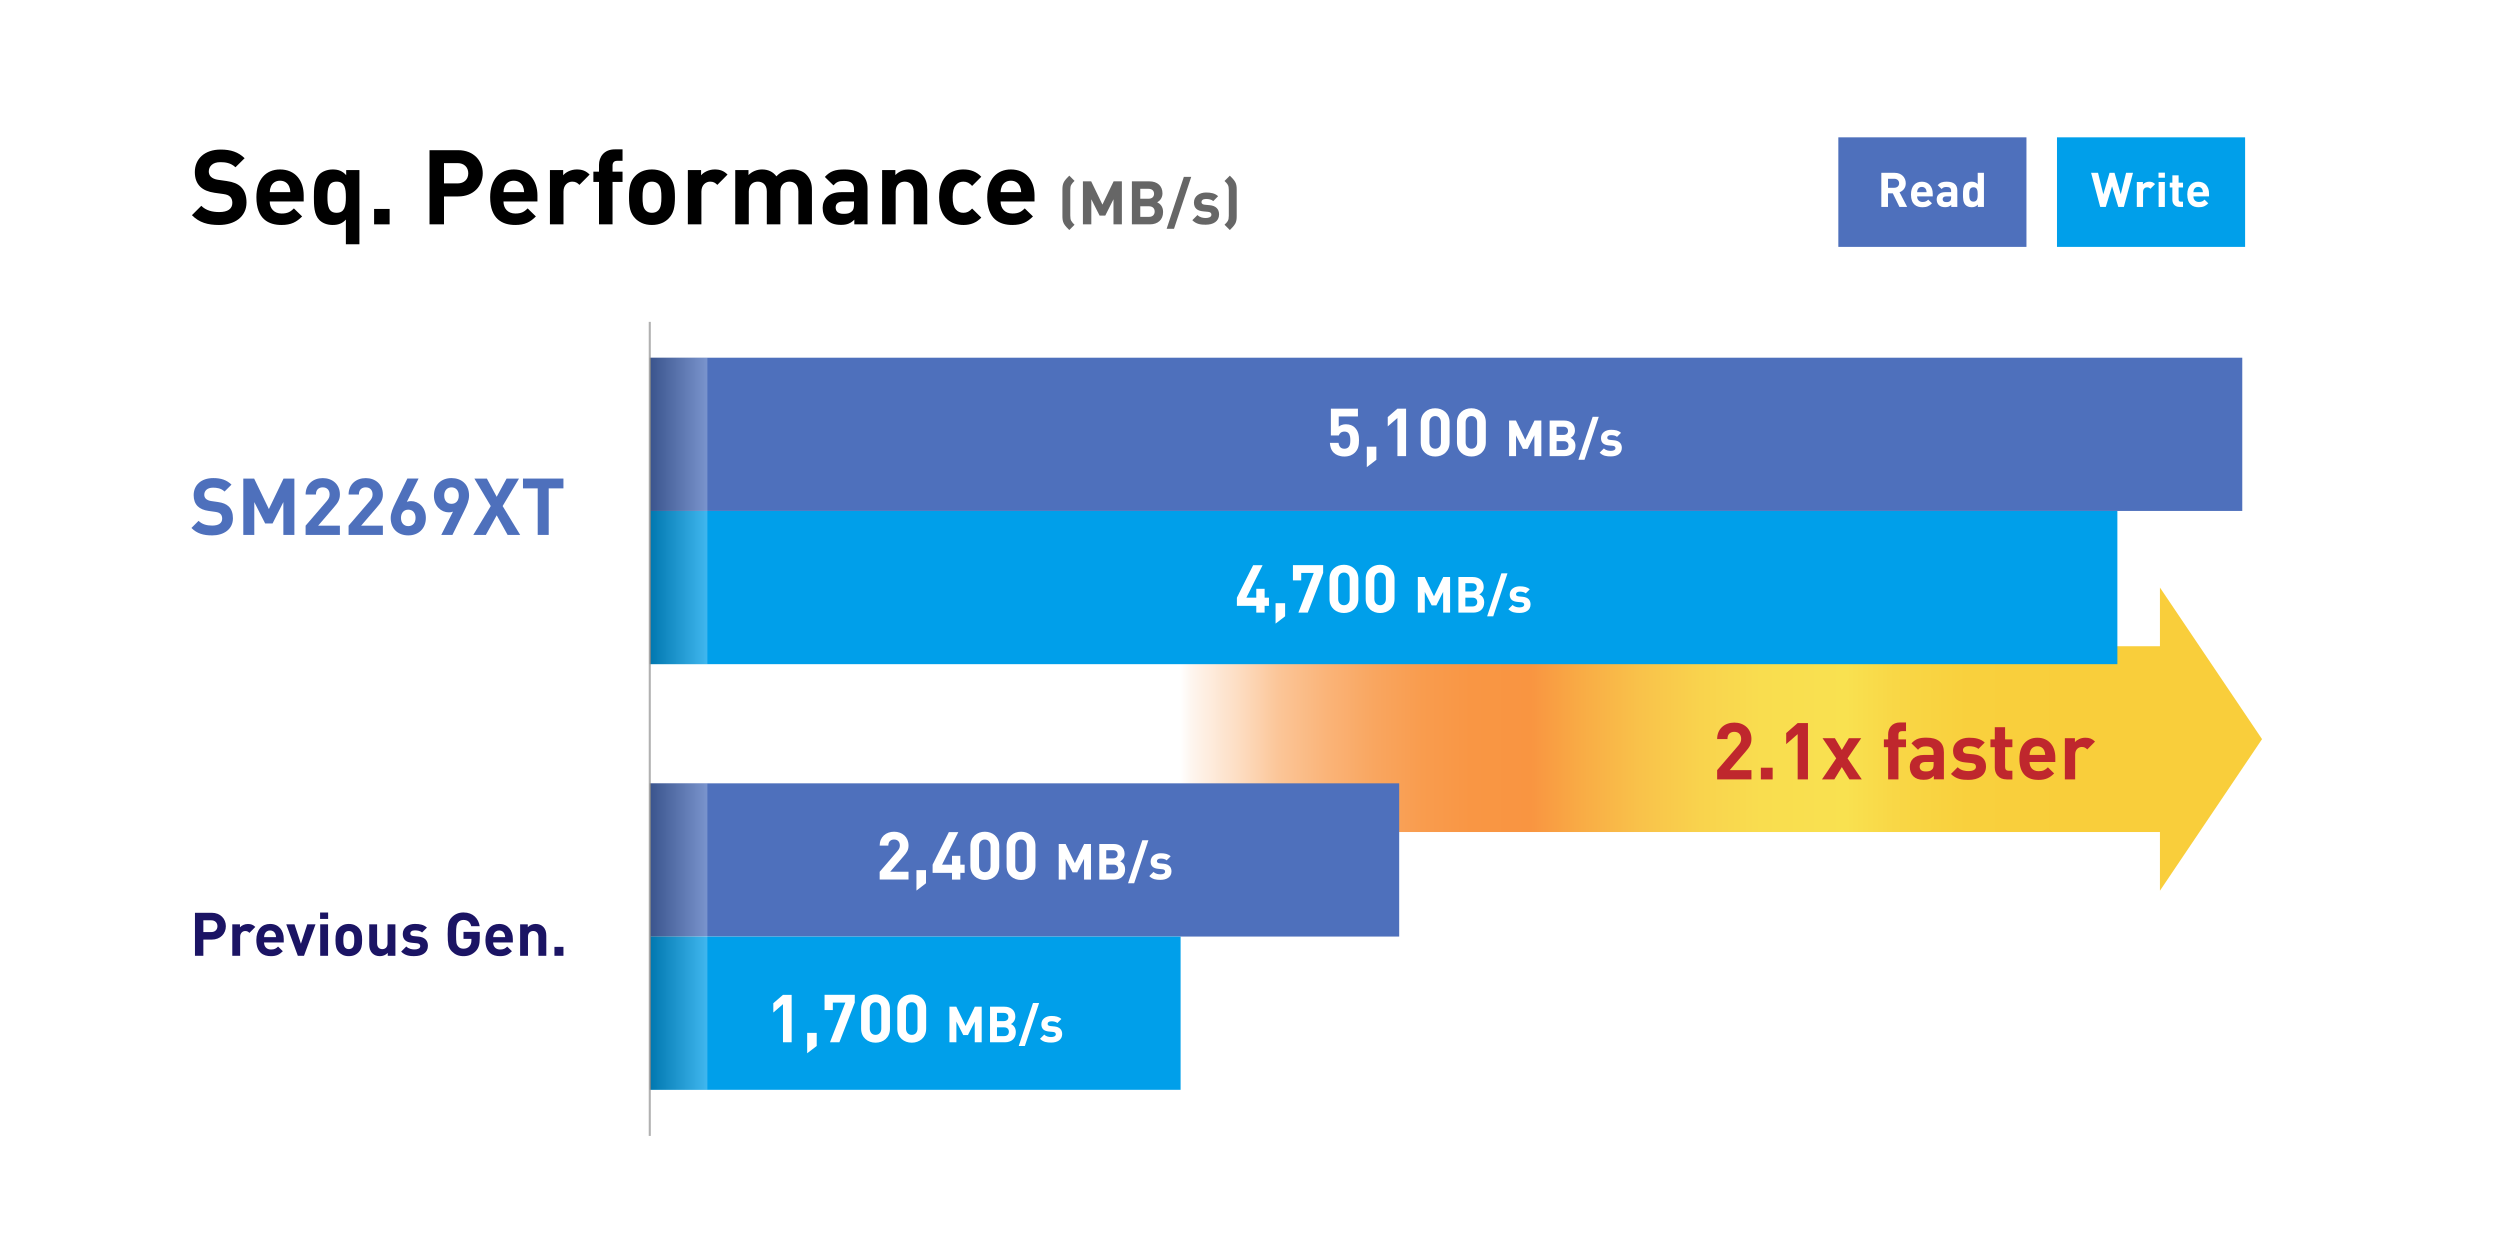 <?xml version="1.0" encoding="UTF-8"?><svg xmlns="http://www.w3.org/2000/svg" xmlns:xlink="http://www.w3.org/1999/xlink" viewBox="0 0 1200 600"><defs><style>.cls-1{fill:url(#linear-gradient);}.cls-2{fill:#009fea;}.cls-3{fill:#fff;}.cls-4{fill:#666;}.cls-5{fill:#bf272d;}.cls-6{fill:#1b1464;}.cls-7{fill:#4e70bc;}.cls-8{fill:url(#linear-gradient-4);}.cls-8,.cls-9{mix-blend-mode:multiply;opacity:.25;}.cls-9{fill:url(#linear-gradient-3);}.cls-10{fill:url(#linear-gradient-2);}.cls-11{fill:none;stroke:#b1b1b1;stroke-miterlimit:10;}.cls-12{isolation:isolate;}.cls-13{filter:url(#outer-glow-3);}</style><linearGradient id="linear-gradient" x1="415.31" y1="354.78" x2="996.61" y2="354.78" gradientTransform="matrix(1, 0, 0, 1, 0, 0)" gradientUnits="userSpaceOnUse"><stop offset=".26" stop-color="#fff"/><stop offset=".27" stop-color="#fef5ee"/><stop offset=".31" stop-color="#fddcc0"/><stop offset=".34" stop-color="#fbc699"/><stop offset=".38" stop-color="#fab479"/><stop offset=".42" stop-color="#f9a660"/><stop offset=".46" stop-color="#f99c4e"/><stop offset=".5" stop-color="#f99644"/><stop offset=".55" stop-color="#f99541"/><stop offset=".59" stop-color="#f9ab45"/><stop offset=".64" stop-color="#f9c24a"/><stop offset=".69" stop-color="#f9d34d"/><stop offset=".74" stop-color="#f9dd4f"/><stop offset=".81" stop-color="#f9e150"/><stop offset=".85" stop-color="#f9d746"/><stop offset=".91" stop-color="#f9d03d"/><stop offset="1" stop-color="#f9ce3b"/></linearGradient><linearGradient id="linear-gradient-2" x1="683.82" y1="354.78" x2="1015.44" y2="354.78" xlink:href="#linear-gradient"/><filter id="outer-glow-3" filterUnits="userSpaceOnUse"><feOffset dx="0" dy="0"/><feGaussianBlur result="blur" stdDeviation="10"/><feFlood flood-color="red" flood-opacity=".3"/><feComposite in2="blur" operator="in"/><feComposite in="SourceGraphic"/></filter><linearGradient id="linear-gradient-3" x1="311.89" y1="245.25" x2="339.55" y2="245.25" gradientTransform="matrix(1, 0, 0, 1, 0, 0)" gradientUnits="userSpaceOnUse"><stop offset="0" stop-color="#000"/><stop offset="1" stop-color="#fff"/></linearGradient><linearGradient id="linear-gradient-4" y1="449.56" y2="449.56" xlink:href="#linear-gradient-3"/></defs><g class="cls-12"><g id="Layer_1"><rect class="cls-1" x="427.49" y="310.19" width="614.75" height="89.18"/><polygon class="cls-10" points="1085.78 354.78 1036.77 427.54 1036.77 282.02 1085.78 354.78"/><rect class="cls-7" x="311.89" y="171.7" width="764.4" height="73.55"/><rect class="cls-7" x="882.4" y="65.92" width="90.3" height="52.59"/><rect class="cls-2" x="311.89" y="245.25" width="704.45" height="73.55"/><rect class="cls-7" x="311.89" y="376" width="359.72" height="73.55"/><rect class="cls-2" x="311.89" y="449.56" width="254.8" height="73.55"/><g><path d="M105.12,107.99c-5.4,0-9.5-1.15-13-4.7l4.5-4.5c2.25,2.25,5.3,3,8.6,3,4.1,0,6.3-1.55,6.3-4.4,0-1.25-.35-2.3-1.1-3-.7-.65-1.5-1-3.15-1.25l-4.3-.6c-3.05-.45-5.3-1.4-6.9-2.95-1.7-1.7-2.55-4-2.55-7,0-6.35,4.7-10.8,12.4-10.8,4.9,0,8.45,1.2,11.5,4.15l-4.4,4.35c-2.25-2.15-4.95-2.45-7.3-2.45-3.7,0-5.5,2.05-5.5,4.5,0,.9,.3,1.85,1.05,2.55,.7,.65,1.85,1.2,3.3,1.4l4.2,.6c3.25,.45,5.3,1.35,6.8,2.75,1.9,1.8,2.75,4.4,2.75,7.55,0,6.9-5.75,10.8-13.2,10.8Z"/><path d="M129.47,96.69c0,3.35,2.05,5.8,5.7,5.8,2.85,0,4.25-.8,5.9-2.45l3.95,3.85c-2.65,2.65-5.2,4.1-9.9,4.1-6.15,0-12.05-2.8-12.05-13.35,0-8.5,4.6-13.3,11.35-13.3,7.25,0,11.35,5.3,11.35,12.45v2.9h-16.3Zm9.3-7.25c-.7-1.55-2.15-2.7-4.35-2.7s-3.65,1.15-4.35,2.7c-.4,.95-.55,1.65-.6,2.8h9.9c-.05-1.15-.2-1.85-.6-2.8Z"/><path d="M166.02,117.24v-11.85c-1.7,1.9-3.7,2.6-6.35,2.6s-4.9-.9-6.35-2.35c-2.6-2.6-2.65-7.1-2.65-11s.05-8.35,2.65-10.95c1.45-1.45,3.85-2.35,6.4-2.35,2.75,0,4.65,.75,6.45,2.75v-2.45h6.35v35.6h-6.5Zm-4.45-30.05c-3.9,0-4.4,3.2-4.4,7.45s.5,7.5,4.4,7.5,4.45-3.25,4.45-7.5-.55-7.45-4.45-7.45Z"/><path d="M179.57,107.69v-7.4h7.45v7.4h-7.45Z"/><path d="M219.97,94.29h-6.85v13.4h-6.95v-35.6h13.8c7.35,0,11.75,5.05,11.75,11.1s-4.4,11.1-11.75,11.1Zm-.35-16h-6.5v9.75h6.5c3.15,0,5.15-1.95,5.15-4.85s-2-4.9-5.15-4.9Z"/><path d="M241.67,96.69c0,3.35,2.05,5.8,5.7,5.8,2.85,0,4.25-.8,5.9-2.45l3.95,3.85c-2.65,2.65-5.2,4.1-9.9,4.1-6.15,0-12.05-2.8-12.05-13.35,0-8.5,4.6-13.3,11.35-13.3,7.25,0,11.35,5.3,11.35,12.45v2.9h-16.3Zm9.3-7.25c-.7-1.55-2.15-2.7-4.35-2.7s-3.65,1.15-4.35,2.7c-.4,.95-.55,1.65-.6,2.8h9.9c-.05-1.15-.2-1.85-.6-2.8Z"/><path d="M278.12,88.74c-1-1-1.85-1.55-3.45-1.55-2,0-4.2,1.5-4.2,4.8v15.7h-6.5v-26.05h6.35v2.5c1.25-1.5,3.75-2.8,6.55-2.8,2.55,0,4.35,.65,6.15,2.45l-4.9,4.95Z"/><path d="M294.02,87.34v20.35h-6.5v-20.35h-2.7v-4.95h2.7v-3.25c0-3.7,2.3-7.45,7.6-7.45h3.7v5.5h-2.55c-1.55,0-2.25,.85-2.25,2.35v2.85h4.8v4.95h-4.8Z"/><path d="M321.02,104.79c-1.6,1.7-4.25,3.2-8.1,3.2s-6.45-1.5-8.05-3.2c-2.35-2.45-2.95-5.4-2.95-10.15s.6-7.65,2.95-10.1c1.6-1.7,4.2-3.2,8.05-3.2s6.5,1.5,8.1,3.2c2.35,2.45,2.95,5.4,2.95,10.1s-.6,7.7-2.95,10.15Zm-5.05-16.45c-.75-.75-1.75-1.15-3.05-1.15s-2.25,.4-3,1.15c-1.35,1.35-1.5,3.6-1.5,6.3s.15,5,1.5,6.35c.75,.75,1.7,1.15,3,1.15s2.3-.4,3.05-1.15c1.35-1.35,1.5-3.65,1.5-6.35s-.15-4.95-1.5-6.3Z"/><path d="M344.32,88.74c-1-1-1.85-1.55-3.45-1.55-2,0-4.2,1.5-4.2,4.8v15.7h-6.5v-26.05h6.35v2.5c1.25-1.5,3.75-2.8,6.55-2.8,2.55,0,4.35,.65,6.15,2.45l-4.9,4.95Z"/><path d="M383.22,107.69v-15.75c0-3.55-2.25-4.75-4.3-4.75s-4.35,1.2-4.35,4.6v15.9h-6.5v-15.75c0-3.55-2.25-4.75-4.3-4.75s-4.35,1.2-4.35,4.75v15.75h-6.5v-26.05h6.35v2.4c1.7-1.75,4.1-2.7,6.5-2.7,2.9,0,5.25,1.05,6.9,3.3,2.2-2.3,4.55-3.3,7.8-3.3,2.6,0,4.95,.85,6.4,2.3,2.1,2.1,2.85,4.55,2.85,7.4v16.65h-6.5Z"/><path d="M410.07,107.69v-2.25c-1.75,1.75-3.4,2.5-6.4,2.5s-5.1-.75-6.65-2.3c-1.4-1.45-2.15-3.55-2.15-5.85,0-4.15,2.85-7.55,8.9-7.55h6.15v-1.3c0-2.85-1.4-4.1-4.85-4.1-2.5,0-3.65,.6-5,2.15l-4.15-4.05c2.55-2.8,5.05-3.6,9.4-3.6,7.3,0,11.1,3.1,11.1,9.2v17.15h-6.35Zm-.15-11h-5.15c-2.35,0-3.65,1.1-3.65,2.95s1.2,3,3.75,3c1.8,0,2.95-.15,4.1-1.25,.7-.65,.95-1.7,.95-3.3v-1.4Z"/><path d="M438.57,107.69v-15.75c0-3.55-2.25-4.75-4.3-4.75s-4.35,1.2-4.35,4.75v15.75h-6.5v-26.05h6.35v2.4c1.7-1.8,4.1-2.7,6.5-2.7,2.6,0,4.7,.85,6.15,2.3,2.1,2.1,2.65,4.55,2.65,7.4v16.65h-6.5Z"/><path d="M462.42,107.99c-5.2,0-11.65-2.8-11.65-13.35s6.45-13.3,11.65-13.3c3.6,0,6.3,1.1,8.6,3.5l-4.4,4.4c-1.35-1.45-2.5-2.05-4.2-2.05-1.55,0-2.75,.55-3.7,1.7-1,1.25-1.45,3-1.45,5.75s.45,4.55,1.45,5.8c.95,1.15,2.15,1.7,3.7,1.7,1.7,0,2.85-.6,4.2-2.05l4.4,4.35c-2.3,2.4-5,3.55-8.6,3.55Z"/><path d="M480.27,96.69c0,3.35,2.05,5.8,5.7,5.8,2.85,0,4.25-.8,5.9-2.45l3.95,3.85c-2.65,2.65-5.2,4.1-9.9,4.1-6.15,0-12.05-2.8-12.05-13.35,0-8.5,4.6-13.3,11.35-13.3,7.25,0,11.35,5.3,11.35,12.45v2.9h-16.3Zm9.3-7.25c-.7-1.55-2.15-2.7-4.35-2.7s-3.65,1.15-4.35,2.7c-.4,.95-.55,1.65-.6,2.8h9.9c-.05-1.15-.2-1.85-.6-2.8Z"/><path class="cls-4" d="M513.26,110.42c-.96-.96-1.88-1.86-2.55-2.99-.67-1.16-.75-2.47-.75-3.74v-12.65c0-1.28,.09-2.58,.75-3.74,.67-1.13,1.59-2.03,2.55-2.99l2.52,2.52c-.7,.7-1.13,1.1-1.62,1.94-.29,.52-.43,1.33-.43,2.44v12.3c0,1.1,.14,1.91,.43,2.44,.49,.84,.93,1.25,1.62,1.94l-2.52,2.52Z"/><path class="cls-4" d="M534.47,107.69v-12.04l-3.94,7.83h-2.73l-3.97-7.83v12.04h-4.03v-20.65h3.97l5.39,11.17,5.37-11.17h3.97v20.65h-4.03Z"/><path class="cls-4" d="M551.95,107.69h-8.64v-20.65h8.3c4.03,0,6.38,2.26,6.38,5.8,0,2.29-1.51,3.77-2.55,4.26,1.25,.58,2.84,1.89,2.84,4.64,0,3.86-2.64,5.95-6.32,5.95Zm-.67-17.06h-3.95v4.76h3.95c1.71,0,2.67-.96,2.67-2.38s-.96-2.38-2.67-2.38Zm.26,8.38h-4.21v5.08h4.21c1.83,0,2.7-1.16,2.7-2.55s-.87-2.52-2.7-2.52Z"/><path class="cls-4" d="M563.52,109.84h-3.54l8.27-24.95h3.54l-8.27,24.95Z"/><path class="cls-4" d="M578.75,107.87c-2.38,0-4.53-.26-6.44-2.18l2.47-2.47c1.25,1.25,2.87,1.42,4.03,1.42,1.31,0,2.67-.44,2.67-1.57,0-.75-.41-1.28-1.6-1.39l-2.38-.23c-2.73-.26-4.41-1.45-4.41-4.24,0-3.13,2.76-4.81,5.83-4.81,2.35,0,4.32,.41,5.77,1.77l-2.32,2.35c-.87-.78-2.2-1.02-3.51-1.02-1.51,0-2.15,.7-2.15,1.45,0,.55,.23,1.19,1.57,1.31l2.38,.23c2.99,.29,4.5,1.89,4.5,4.44,0,3.34-2.84,4.93-6.41,4.93Z"/><path class="cls-4" d="M592.87,107.43c-.67,1.13-1.6,2.03-2.55,2.99l-2.55-2.55c.7-.7,1.13-1.07,1.62-1.91,.29-.52,.44-1.33,.44-2.44v-12.3c0-1.1-.15-1.91-.44-2.44-.49-.84-.93-1.22-1.62-1.91l2.55-2.55c.96,.96,1.89,1.86,2.55,2.99,.67,1.16,.75,2.47,.75,3.74v12.65c0,1.28-.09,2.58-.75,3.74Z"/></g><g><path class="cls-7" d="M101.77,256.99c-4.1,0-7.22-.87-9.88-3.57l3.42-3.42c1.71,1.71,4.03,2.28,6.54,2.28,3.12,0,4.79-1.18,4.79-3.34,0-.95-.27-1.75-.84-2.28-.53-.49-1.14-.76-2.39-.95l-3.27-.46c-2.32-.34-4.03-1.06-5.24-2.24-1.29-1.29-1.94-3.04-1.94-5.32,0-4.83,3.57-8.21,9.42-8.21,3.72,0,6.42,.91,8.74,3.15l-3.34,3.31c-1.71-1.63-3.76-1.86-5.55-1.86-2.81,0-4.18,1.56-4.18,3.42,0,.68,.23,1.41,.8,1.94,.53,.49,1.41,.91,2.51,1.06l3.19,.46c2.47,.34,4.03,1.03,5.17,2.09,1.44,1.37,2.09,3.34,2.09,5.74,0,5.24-4.37,8.21-10.03,8.21Z"/><path class="cls-7" d="M136.01,256.77v-15.77l-5.17,10.26h-3.57l-5.21-10.26v15.77h-5.28v-27.05h5.21l7.07,14.63,7.03-14.63h5.21v27.05h-5.28Z"/><path class="cls-7" d="M146.69,256.77v-4.45l10.11-11.74c.99-1.18,1.41-2.01,1.41-3.27,0-2.01-1.18-3.38-3.27-3.38-1.63,0-3.31,.84-3.31,3.46h-4.94c0-4.94,3.61-7.9,8.25-7.9s8.21,3,8.21,7.86c0,2.62-1.03,4.03-2.89,6.19l-7.56,8.78h10.45v4.45h-16.45Z"/><path class="cls-7" d="M167.32,256.77v-4.45l10.11-11.74c.99-1.18,1.41-2.01,1.41-3.27,0-2.01-1.18-3.38-3.27-3.38-1.63,0-3.31,.84-3.31,3.46h-4.94c0-4.94,3.61-7.9,8.25-7.9s8.21,3,8.21,7.86c0,2.62-1.03,4.03-2.89,6.19l-7.56,8.78h10.45v4.45h-16.45Z"/><path class="cls-7" d="M195.97,256.99c-4.79,0-8.43-3-8.43-8.36,0-2.47,1.06-4.75,2.28-7.22l5.7-11.7h5.39l-5.62,11.17c.65-.27,1.37-.34,2.01-.34,3.65,0,7.11,3,7.11,8.02,0,5.32-3.65,8.43-8.43,8.43Zm0-12.35c-2.01,0-3.5,1.44-3.5,3.95s1.48,3.95,3.5,3.95,3.5-1.44,3.5-3.95-1.41-3.95-3.5-3.95Z"/><path class="cls-7" d="M222.91,245.06l-5.74,11.7h-5.36l5.62-11.17c-.65,.27-1.37,.34-2.01,.34-3.65,0-7.14-3-7.14-8.02,0-5.32,3.65-8.43,8.43-8.43s8.44,3,8.44,8.36c0,2.47-1.03,4.75-2.24,7.22Zm-6.19-11.13c-2.01,0-3.5,1.44-3.5,3.95s1.41,3.95,3.5,3.95,3.5-1.44,3.5-3.95-1.48-3.95-3.5-3.95Z"/><path class="cls-7" d="M243.66,256.77l-5.24-9.42-5.21,9.42h-6.04l8.4-13.87-7.87-13.18h6l4.71,8.74,4.75-8.74h5.96l-7.86,13.18,8.43,13.87h-6.04Z"/><path class="cls-7" d="M263.38,234.42v22.34h-5.28v-22.34h-7.07v-4.71h19.42v4.71h-7.07Z"/></g><g><path class="cls-6" d="M101.58,451.01h-3.97v7.77h-4.03v-20.65h8.01c4.26,0,6.82,2.93,6.82,6.44s-2.55,6.44-6.82,6.44Zm-.2-9.28h-3.77v5.66h3.77c1.83,0,2.99-1.13,2.99-2.81s-1.16-2.84-2.99-2.84Z"/><path class="cls-6" d="M119.71,447.79c-.58-.58-1.07-.9-2-.9-1.16,0-2.44,.87-2.44,2.79v9.11h-3.77v-15.11h3.68v1.45c.72-.87,2.17-1.62,3.8-1.62,1.48,0,2.52,.38,3.57,1.42l-2.84,2.87Z"/><path class="cls-6" d="M126.75,452.4c0,1.94,1.19,3.37,3.31,3.37,1.65,0,2.47-.46,3.42-1.42l2.29,2.23c-1.54,1.54-3.02,2.38-5.74,2.38-3.57,0-6.99-1.62-6.99-7.75,0-4.93,2.67-7.72,6.58-7.72,4.21,0,6.58,3.08,6.58,7.22v1.68h-9.46Zm5.4-4.21c-.41-.9-1.25-1.57-2.52-1.57s-2.12,.67-2.52,1.57c-.23,.55-.32,.96-.35,1.62h5.74c-.03-.67-.12-1.07-.35-1.62Z"/><path class="cls-6" d="M145.92,458.78h-2.96l-5.57-15.11h3.97l3.08,9.34,3.05-9.34h3.97l-5.54,15.11Z"/><path class="cls-6" d="M153.64,441.09v-3.08h3.86v3.08h-3.86Zm.06,17.69v-15.11h3.77v15.11h-3.77Z"/><path class="cls-6" d="M172.11,457.1c-.93,.99-2.46,1.86-4.7,1.86s-3.74-.87-4.67-1.86c-1.36-1.42-1.71-3.13-1.71-5.89s.35-4.44,1.71-5.86c.93-.99,2.44-1.86,4.67-1.86s3.77,.87,4.7,1.86c1.36,1.42,1.71,3.13,1.71,5.86s-.35,4.47-1.71,5.89Zm-2.93-9.54c-.43-.44-1.01-.67-1.77-.67s-1.31,.23-1.74,.67c-.78,.78-.87,2.09-.87,3.65s.09,2.9,.87,3.68c.44,.43,.99,.67,1.74,.67s1.33-.23,1.77-.67c.78-.78,.87-2.12,.87-3.68s-.09-2.87-.87-3.65Z"/><path class="cls-6" d="M186.12,458.78v-1.39c-.99,1.04-2.38,1.57-3.77,1.57-1.51,0-2.73-.49-3.57-1.33-1.22-1.22-1.54-2.64-1.54-4.29v-9.66h3.77v9.14c0,2.06,1.3,2.76,2.49,2.76s2.52-.7,2.52-2.76v-9.14h3.77v15.11h-3.68Z"/><path class="cls-6" d="M198.99,458.96c-2.38,0-4.53-.26-6.44-2.18l2.47-2.47c1.25,1.25,2.87,1.42,4.03,1.42,1.31,0,2.67-.44,2.67-1.57,0-.75-.41-1.28-1.6-1.39l-2.38-.23c-2.73-.26-4.41-1.45-4.41-4.24,0-3.13,2.76-4.82,5.83-4.82,2.35,0,4.32,.41,5.77,1.77l-2.32,2.35c-.87-.78-2.2-1.02-3.51-1.02-1.51,0-2.15,.7-2.15,1.45,0,.55,.23,1.19,1.57,1.3l2.38,.23c2.99,.29,4.5,1.89,4.5,4.44,0,3.34-2.84,4.93-6.41,4.93Z"/><path class="cls-6" d="M228.31,456.61c-1.6,1.62-3.51,2.35-5.83,2.35s-4.06-.75-5.57-2.26c-.9-.9-1.45-1.94-1.68-3.1s-.35-2.87-.35-5.13,.12-3.97,.35-5.13c.23-1.19,.78-2.2,1.68-3.1,1.51-1.51,3.36-2.26,5.57-2.26,4.7,0,7.22,3.02,7.77,6.61h-4.06c-.49-2-1.71-3.02-3.71-3.02-1.07,0-1.94,.38-2.58,1.1-.75,.96-.99,1.71-.99,5.8s.17,4.87,.99,5.83c.61,.72,1.48,1.07,2.58,1.07,1.19,0,2.15-.38,2.87-1.16,.61-.7,.93-1.62,.93-2.76v-.78h-3.8v-3.37h7.8v3.02c0,3.02-.55,4.79-1.97,6.29Z"/><path class="cls-6" d="M236.72,452.4c0,1.94,1.19,3.37,3.31,3.37,1.65,0,2.47-.46,3.42-1.42l2.29,2.23c-1.54,1.54-3.02,2.38-5.74,2.38-3.57,0-6.99-1.62-6.99-7.75,0-4.93,2.67-7.72,6.58-7.72,4.21,0,6.58,3.08,6.58,7.22v1.68h-9.46Zm5.4-4.21c-.41-.9-1.25-1.57-2.52-1.57s-2.12,.67-2.52,1.57c-.23,.55-.32,.96-.35,1.62h5.74c-.03-.67-.12-1.07-.35-1.62Z"/><path class="cls-6" d="M258.44,458.78v-9.14c0-2.06-1.3-2.76-2.49-2.76s-2.52,.7-2.52,2.76v9.14h-3.77v-15.11h3.68v1.39c.99-1.04,2.38-1.57,3.77-1.57,1.51,0,2.73,.49,3.57,1.33,1.22,1.22,1.54,2.64,1.54,4.29v9.66h-3.77Z"/><path class="cls-6" d="M266.13,458.78v-4.29h4.32v4.29h-4.32Z"/></g><g class="cls-13"><path class="cls-5" d="M824.23,374.12v-4.45l10.11-11.74c.99-1.18,1.41-2.01,1.41-3.27,0-2.01-1.18-3.38-3.27-3.38-1.63,0-3.31,.84-3.31,3.46h-4.94c0-4.94,3.61-7.9,8.25-7.9s8.21,3,8.21,7.86c0,2.62-1.03,4.03-2.89,6.19l-7.56,8.78h10.45v4.45h-16.45Z"/><path class="cls-5" d="M845.21,374.12v-5.62h5.66v5.62h-5.66Z"/><path class="cls-5" d="M862.88,374.12v-21.73l-5.51,4.79v-5.32l5.51-4.79h4.94v27.05h-4.94Z"/><path class="cls-5" d="M887.73,374.12l-3.65-5.93-3.61,5.93h-5.93l6.84-10.11-6.57-9.69h5.93l3.34,5.66,3.38-5.66h5.93l-6.57,9.69,6.84,10.11h-5.93Z"/><path class="cls-5" d="M911.25,358.66v15.46h-4.94v-15.46h-2.05v-3.76h2.05v-2.47c0-2.81,1.75-5.66,5.77-5.66h2.81v4.18h-1.94c-1.18,0-1.71,.65-1.71,1.79v2.17h3.65v3.76h-3.65Z"/><path class="cls-5" d="M928.24,374.12v-1.71c-1.33,1.33-2.58,1.9-4.86,1.9s-3.88-.57-5.05-1.75c-1.06-1.1-1.63-2.7-1.63-4.45,0-3.15,2.17-5.74,6.76-5.74h4.67v-.99c0-2.17-1.06-3.12-3.68-3.12-1.9,0-2.77,.46-3.8,1.63l-3.15-3.08c1.94-2.13,3.84-2.74,7.14-2.74,5.55,0,8.43,2.36,8.43,6.99v13.03h-4.83Zm-.11-8.36h-3.91c-1.79,0-2.77,.84-2.77,2.24s.91,2.28,2.85,2.28c1.37,0,2.24-.11,3.12-.95,.53-.49,.72-1.29,.72-2.51v-1.06Z"/><path class="cls-5" d="M944.88,374.35c-3.12,0-5.93-.34-8.43-2.85l3.23-3.23c1.63,1.63,3.76,1.86,5.28,1.86,1.71,0,3.5-.57,3.5-2.05,0-.99-.53-1.67-2.09-1.82l-3.12-.3c-3.57-.34-5.78-1.9-5.78-5.55,0-4.1,3.61-6.31,7.64-6.31,3.08,0,5.66,.53,7.56,2.32l-3.04,3.08c-1.14-1.03-2.89-1.33-4.6-1.33-1.98,0-2.81,.91-2.81,1.9,0,.72,.3,1.56,2.05,1.71l3.12,.3c3.91,.38,5.89,2.47,5.89,5.81,0,4.37-3.72,6.46-8.4,6.46Z"/><path class="cls-5" d="M963.24,374.12c-4.03,0-5.74-2.85-5.74-5.66v-9.8h-2.09v-3.76h2.09v-5.85h4.94v5.85h3.5v3.76h-3.5v9.5c0,1.14,.53,1.79,1.71,1.79h1.79v4.18h-2.7Z"/><path class="cls-5" d="M974.18,365.76c0,2.55,1.56,4.41,4.33,4.41,2.17,0,3.23-.61,4.48-1.86l3,2.93c-2.01,2.01-3.95,3.12-7.52,3.12-4.67,0-9.16-2.13-9.16-10.14,0-6.46,3.5-10.11,8.62-10.11,5.51,0,8.62,4.03,8.62,9.46v2.2h-12.39Zm7.07-5.51c-.53-1.18-1.63-2.05-3.31-2.05s-2.77,.87-3.31,2.05c-.3,.72-.42,1.25-.46,2.13h7.52c-.04-.87-.15-1.41-.46-2.13Z"/><path class="cls-5" d="M1001.88,359.72c-.76-.76-1.41-1.18-2.62-1.18-1.52,0-3.19,1.14-3.19,3.65v11.93h-4.94v-19.79h4.83v1.9c.95-1.14,2.85-2.13,4.98-2.13,1.94,0,3.31,.49,4.67,1.86l-3.72,3.76Z"/></g><g><path class="cls-3" d="M650.31,217.27c-1.02,1.02-2.66,1.86-5.02,1.86s-4.1-.83-5.09-1.82c-1.41-1.41-1.73-3.07-1.86-4.74h4.16c.22,1.79,1.06,2.82,2.78,2.82,.8,0,1.47-.22,1.98-.74,.74-.74,.9-1.95,.9-3.39,0-2.62-.77-4.1-2.78-4.1-1.7,0-2.46,.96-2.75,1.86h-3.81v-12.86h12.99v3.74h-9.22v4.9c.61-.58,1.89-1.15,3.42-1.15,1.89,0,3.33,.61,4.26,1.54,1.79,1.79,2.05,3.94,2.05,6.08,0,2.56-.35,4.35-2.02,6.02Z"/><path class="cls-3" d="M656.07,224.22v-9.82h4.58v6.3l-4.58,3.52Z"/><path class="cls-3" d="M670.76,218.94v-18.3l-4.64,4.03v-4.48l4.64-4.03h4.16v22.78h-4.16Z"/><path class="cls-3" d="M688.9,219.13c-3.71,0-6.94-2.43-6.94-6.78v-9.6c0-4.35,3.23-6.78,6.94-6.78s6.91,2.43,6.91,6.78v9.6c0,4.35-3.2,6.78-6.91,6.78Zm2.75-16.32c0-1.92-1.12-3.1-2.75-3.1s-2.78,1.18-2.78,3.1v9.5c0,1.92,1.15,3.07,2.78,3.07s2.75-1.15,2.75-3.07v-9.5Z"/><path class="cls-3" d="M706.28,219.13c-3.71,0-6.94-2.43-6.94-6.78v-9.6c0-4.35,3.23-6.78,6.94-6.78s6.91,2.43,6.91,6.78v9.6c0,4.35-3.2,6.78-6.91,6.78Zm2.75-16.32c0-1.92-1.12-3.1-2.75-3.1s-2.78,1.18-2.78,3.1v9.5c0,1.92,1.15,3.07,2.78,3.07s2.75-1.15,2.75-3.07v-9.5Z"/><path class="cls-3" d="M736.51,218.94v-9.96l-3.26,6.48h-2.26l-3.29-6.48v9.96h-3.34v-17.09h3.29l4.46,9.24,4.44-9.24h3.29v17.09h-3.34Z"/><path class="cls-3" d="M750.98,218.94h-7.15v-17.09h6.86c3.34,0,5.28,1.87,5.28,4.8,0,1.9-1.25,3.12-2.11,3.53,1.03,.48,2.35,1.56,2.35,3.84,0,3.19-2.18,4.92-5.23,4.92Zm-.55-14.11h-3.26v3.94h3.26c1.42,0,2.21-.79,2.21-1.97s-.79-1.97-2.21-1.97Zm.22,6.94h-3.48v4.2h3.48c1.51,0,2.23-.96,2.23-2.11s-.72-2.09-2.23-2.09Z"/><path class="cls-3" d="M760.56,220.71h-2.93l6.84-20.64h2.93l-6.84,20.64Z"/><path class="cls-3" d="M773.16,219.08c-1.97,0-3.74-.22-5.33-1.8l2.04-2.04c1.03,1.03,2.38,1.18,3.34,1.18,1.08,0,2.21-.36,2.21-1.3,0-.62-.34-1.06-1.32-1.15l-1.97-.19c-2.26-.22-3.65-1.2-3.65-3.5,0-2.59,2.28-3.98,4.83-3.98,1.94,0,3.58,.34,4.78,1.46l-1.92,1.94c-.72-.65-1.82-.84-2.9-.84-1.25,0-1.78,.58-1.78,1.2,0,.46,.19,.98,1.3,1.08l1.97,.19c2.47,.24,3.72,1.56,3.72,3.67,0,2.76-2.35,4.08-5.3,4.08Z"/></g><g><path class="cls-3" d="M607.02,290.83v3.23h-4v-3.23h-9.31v-3.94l7.81-15.61h4.54l-7.81,15.61h4.77v-4.26h4v4.26h2.08v3.94h-2.08Z"/><path class="cls-3" d="M612.27,299.34v-9.82h4.58v6.3l-4.58,3.52Z"/><path class="cls-3" d="M627.72,294.06h-4.51l7.39-19.04h-6.02v3.58h-3.97v-7.33h14.5v3.74l-7.39,19.04Z"/><path class="cls-3" d="M645.1,294.25c-3.71,0-6.94-2.43-6.94-6.78v-9.6c0-4.35,3.23-6.78,6.94-6.78s6.91,2.43,6.91,6.78v9.6c0,4.35-3.2,6.78-6.91,6.78Zm2.75-16.32c0-1.92-1.12-3.1-2.75-3.1s-2.78,1.18-2.78,3.1v9.5c0,1.92,1.15,3.07,2.78,3.07s2.75-1.15,2.75-3.07v-9.5Z"/><path class="cls-3" d="M662.47,294.25c-3.71,0-6.94-2.43-6.94-6.78v-9.6c0-4.35,3.23-6.78,6.94-6.78s6.91,2.43,6.91,6.78v9.6c0,4.35-3.2,6.78-6.91,6.78Zm2.75-16.32c0-1.92-1.12-3.1-2.75-3.1s-2.78,1.18-2.78,3.1v9.5c0,1.92,1.15,3.07,2.78,3.07s2.75-1.15,2.75-3.07v-9.5Z"/><path class="cls-3" d="M692.71,294.06v-9.96l-3.26,6.48h-2.26l-3.29-6.48v9.96h-3.34v-17.09h3.29l4.46,9.24,4.44-9.24h3.29v17.09h-3.34Z"/><path class="cls-3" d="M707.18,294.06h-7.15v-17.09h6.86c3.34,0,5.28,1.87,5.28,4.8,0,1.9-1.25,3.12-2.11,3.53,1.03,.48,2.35,1.56,2.35,3.84,0,3.19-2.18,4.92-5.23,4.92Zm-.55-14.11h-3.26v3.94h3.26c1.42,0,2.21-.79,2.21-1.97s-.79-1.97-2.21-1.97Zm.22,6.94h-3.48v4.2h3.48c1.51,0,2.23-.96,2.23-2.11s-.72-2.09-2.23-2.09Z"/><path class="cls-3" d="M716.75,295.84h-2.93l6.84-20.64h2.93l-6.84,20.64Z"/><path class="cls-3" d="M729.35,294.21c-1.97,0-3.74-.22-5.33-1.8l2.04-2.04c1.03,1.03,2.38,1.18,3.34,1.18,1.08,0,2.21-.36,2.21-1.3,0-.62-.34-1.06-1.32-1.15l-1.97-.19c-2.26-.22-3.65-1.2-3.65-3.5,0-2.59,2.28-3.98,4.83-3.98,1.94,0,3.58,.34,4.78,1.46l-1.92,1.94c-.72-.65-1.82-.84-2.9-.84-1.25,0-1.78,.58-1.78,1.2,0,.46,.19,.98,1.3,1.08l1.97,.19c2.47,.24,3.72,1.56,3.72,3.67,0,2.76-2.35,4.08-5.3,4.08Z"/></g><g><path class="cls-3" d="M422.24,422.2v-3.74l8.51-9.89c.83-.99,1.18-1.7,1.18-2.75,0-1.7-.99-2.85-2.75-2.85-1.38,0-2.78,.7-2.78,2.91h-4.16c0-4.16,3.04-6.65,6.94-6.65s6.91,2.53,6.91,6.62c0,2.21-.86,3.39-2.43,5.21l-6.37,7.39h8.8v3.74h-13.86Z"/><path class="cls-3" d="M439.9,427.48v-9.82h4.58v6.3l-4.58,3.52Z"/><path class="cls-3" d="M460.96,418.97v3.23h-4v-3.23h-9.31v-3.94l7.81-15.61h4.54l-7.81,15.61h4.77v-4.26h4v4.26h2.08v3.94h-2.08Z"/><path class="cls-3" d="M472.73,422.39c-3.71,0-6.94-2.43-6.94-6.78v-9.6c0-4.35,3.23-6.78,6.94-6.78s6.91,2.43,6.91,6.78v9.6c0,4.35-3.2,6.78-6.91,6.78Zm2.75-16.32c0-1.92-1.12-3.1-2.75-3.1s-2.78,1.18-2.78,3.1v9.5c0,1.92,1.15,3.07,2.78,3.07s2.75-1.15,2.75-3.07v-9.5Z"/><path class="cls-3" d="M490.11,422.39c-3.71,0-6.94-2.43-6.94-6.78v-9.6c0-4.35,3.23-6.78,6.94-6.78s6.91,2.43,6.91,6.78v9.6c0,4.35-3.2,6.78-6.91,6.78Zm2.75-16.32c0-1.92-1.12-3.1-2.75-3.1s-2.78,1.18-2.78,3.1v9.5c0,1.92,1.15,3.07,2.78,3.07s2.75-1.15,2.75-3.07v-9.5Z"/><path class="cls-3" d="M520.34,422.2v-9.96l-3.26,6.48h-2.26l-3.29-6.48v9.96h-3.34v-17.09h3.29l4.46,9.24,4.44-9.24h3.29v17.09h-3.34Z"/><path class="cls-3" d="M534.81,422.2h-7.15v-17.09h6.86c3.34,0,5.28,1.87,5.28,4.8,0,1.9-1.25,3.12-2.11,3.53,1.03,.48,2.35,1.56,2.35,3.84,0,3.19-2.18,4.92-5.23,4.92Zm-.55-14.11h-3.26v3.94h3.26c1.42,0,2.21-.79,2.21-1.97s-.79-1.97-2.21-1.97Zm.22,6.94h-3.48v4.2h3.48c1.51,0,2.23-.96,2.23-2.11s-.72-2.09-2.23-2.09Z"/><path class="cls-3" d="M544.39,423.97h-2.93l6.84-20.64h2.93l-6.84,20.64Z"/><path class="cls-3" d="M556.99,422.34c-1.97,0-3.74-.22-5.33-1.8l2.04-2.04c1.03,1.03,2.38,1.18,3.34,1.18,1.08,0,2.21-.36,2.21-1.3,0-.62-.34-1.06-1.32-1.15l-1.97-.19c-2.26-.22-3.65-1.2-3.65-3.5,0-2.59,2.28-3.98,4.83-3.98,1.94,0,3.58,.34,4.78,1.46l-1.92,1.94c-.72-.65-1.82-.84-2.9-.84-1.25,0-1.78,.58-1.78,1.2,0,.46,.19,.98,1.3,1.08l1.97,.19c2.47,.24,3.72,1.56,3.72,3.67,0,2.76-2.35,4.08-5.3,4.08Z"/></g><g><path class="cls-3" d="M375.83,500.3v-18.3l-4.64,4.03v-4.48l4.64-4.03h4.16v22.78h-4.16Z"/><path class="cls-3" d="M387.44,505.58v-9.82h4.58v6.3l-4.58,3.52Z"/><path class="cls-3" d="M402.9,500.3h-4.51l7.39-19.04h-6.02v3.58h-3.97v-7.33h14.5v3.74l-7.39,19.04Z"/><path class="cls-3" d="M420.27,500.49c-3.71,0-6.94-2.43-6.94-6.78v-9.6c0-4.35,3.23-6.78,6.94-6.78s6.91,2.43,6.91,6.78v9.6c0,4.35-3.2,6.78-6.91,6.78Zm2.75-16.32c0-1.92-1.12-3.1-2.75-3.1s-2.78,1.18-2.78,3.1v9.5c0,1.92,1.15,3.07,2.78,3.07s2.75-1.15,2.75-3.07v-9.5Z"/><path class="cls-3" d="M437.65,500.49c-3.71,0-6.94-2.43-6.94-6.78v-9.6c0-4.35,3.23-6.78,6.94-6.78s6.91,2.43,6.91,6.78v9.6c0,4.35-3.2,6.78-6.91,6.78Zm2.75-16.32c0-1.92-1.12-3.1-2.75-3.1s-2.78,1.18-2.78,3.1v9.5c0,1.92,1.15,3.07,2.78,3.07s2.75-1.15,2.75-3.07v-9.5Z"/><path class="cls-3" d="M467.88,500.3v-9.96l-3.26,6.48h-2.26l-3.29-6.48v9.96h-3.34v-17.09h3.29l4.46,9.24,4.44-9.24h3.29v17.09h-3.34Z"/><path class="cls-3" d="M482.36,500.3h-7.15v-17.09h6.86c3.34,0,5.28,1.87,5.28,4.8,0,1.9-1.25,3.12-2.11,3.53,1.03,.48,2.35,1.56,2.35,3.84,0,3.19-2.18,4.92-5.23,4.92Zm-.55-14.11h-3.26v3.94h3.26c1.42,0,2.21-.79,2.21-1.97s-.79-1.97-2.21-1.97Zm.22,6.94h-3.48v4.2h3.48c1.51,0,2.23-.96,2.23-2.11s-.72-2.09-2.23-2.09Z"/><path class="cls-3" d="M491.93,502.08h-2.93l6.84-20.64h2.93l-6.84,20.64Z"/><path class="cls-3" d="M504.53,500.44c-1.97,0-3.74-.22-5.33-1.8l2.04-2.04c1.03,1.03,2.38,1.18,3.34,1.18,1.08,0,2.21-.36,2.21-1.3,0-.62-.34-1.06-1.32-1.15l-1.97-.19c-2.26-.22-3.65-1.2-3.65-3.5,0-2.59,2.28-3.98,4.83-3.98,1.94,0,3.58,.34,4.78,1.46l-1.92,1.94c-.72-.65-1.82-.84-2.9-.84-1.25,0-1.78,.58-1.78,1.2,0,.46,.19,.98,1.3,1.08l1.97,.19c2.47,.24,3.72,1.56,3.72,3.67,0,2.76-2.35,4.08-5.3,4.08Z"/></g><line class="cls-11" x1="311.89" y1="154.49" x2="311.89" y2="545.24"/><g><path class="cls-3" d="M911.74,99.33l-3.2-6.53h-2.3v6.53h-3.2v-16.37h6.42c3.33,0,5.31,2.28,5.31,5.01,0,2.3-1.4,3.73-2.99,4.3l3.66,7.06h-3.7Zm-2.48-13.52h-3.01v4.32h3.01c1.4,0,2.32-.9,2.32-2.16s-.92-2.16-2.32-2.16Z"/><path class="cls-3" d="M920.21,94.28c0,1.54,.94,2.67,2.62,2.67,1.31,0,1.96-.37,2.71-1.13l1.82,1.77c-1.22,1.22-2.39,1.89-4.55,1.89-2.83,0-5.54-1.29-5.54-6.14,0-3.91,2.12-6.12,5.22-6.12,3.33,0,5.22,2.44,5.22,5.73v1.33h-7.5Zm4.28-3.33c-.32-.71-.99-1.24-2-1.24s-1.68,.53-2,1.24c-.18,.44-.25,.76-.28,1.29h4.55c-.02-.53-.09-.85-.28-1.29Z"/><path class="cls-3" d="M936.6,99.33v-1.03c-.8,.8-1.56,1.15-2.94,1.15s-2.35-.34-3.06-1.06c-.64-.67-.99-1.63-.99-2.69,0-1.91,1.31-3.47,4.09-3.47h2.83v-.6c0-1.31-.64-1.89-2.23-1.89-1.15,0-1.68,.28-2.3,.99l-1.91-1.86c1.17-1.29,2.32-1.66,4.32-1.66,3.36,0,5.1,1.43,5.1,4.23v7.89h-2.92Zm-.07-5.06h-2.37c-1.08,0-1.68,.51-1.68,1.36s.55,1.38,1.72,1.38c.83,0,1.36-.07,1.89-.58,.32-.3,.44-.78,.44-1.52v-.64Z"/><path class="cls-3" d="M949.37,99.33v-1.13c-.83,.92-1.7,1.27-2.97,1.27-1.17,0-2.28-.41-2.94-1.08-1.2-1.2-1.22-3.27-1.22-5.06s.02-3.84,1.22-5.04c.67-.67,1.75-1.08,2.92-1.08s2.14,.32,2.92,1.2v-5.45h2.99v16.37h-2.92Zm-2.12-9.43c-1.79,0-2.02,1.47-2.02,3.43s.23,3.45,2.02,3.45,2.05-1.5,2.05-3.45-.25-3.43-2.05-3.43Z"/></g><rect class="cls-2" x="987.35" y="65.92" width="90.3" height="52.59"/><g><path class="cls-3" d="M1019.46,99.33h-2.67l-3.01-9.93-3.01,9.93h-2.67l-4.37-16.37h3.33l2.53,10.32,2.99-10.32h2.39l2.99,10.32,2.55-10.32h3.33l-4.39,16.37Z"/><path class="cls-3" d="M1032.18,90.62c-.46-.46-.85-.71-1.59-.71-.92,0-1.93,.69-1.93,2.21v7.22h-2.99v-11.98h2.92v1.15c.58-.69,1.72-1.29,3.01-1.29,1.17,0,2,.3,2.83,1.13l-2.25,2.28Z"/><path class="cls-3" d="M1036.09,85.31v-2.44h3.06v2.44h-3.06Zm.05,14.03v-11.98h2.99v11.98h-2.99Z"/><path class="cls-3" d="M1046.21,99.33c-2.44,0-3.47-1.72-3.47-3.43v-5.93h-1.26v-2.28h1.26v-3.54h2.99v3.54h2.12v2.28h-2.12v5.75c0,.69,.32,1.08,1.03,1.08h1.08v2.53h-1.63Z"/><path class="cls-3" d="M1052.84,94.28c0,1.54,.94,2.67,2.62,2.67,1.31,0,1.96-.37,2.71-1.13l1.82,1.77c-1.22,1.22-2.39,1.89-4.55,1.89-2.83,0-5.54-1.29-5.54-6.14,0-3.91,2.12-6.12,5.22-6.12,3.33,0,5.22,2.44,5.22,5.73v1.33h-7.5Zm4.28-3.33c-.32-.71-.99-1.24-2-1.24s-1.68,.53-2,1.24c-.18,.44-.25,.76-.28,1.29h4.55c-.02-.53-.09-.85-.28-1.29Z"/></g><rect class="cls-9" x="311.89" y="171.7" width="27.66" height="147.1"/><rect class="cls-8" x="311.89" y="376" width="27.66" height="147.1"/></g></g></svg>
